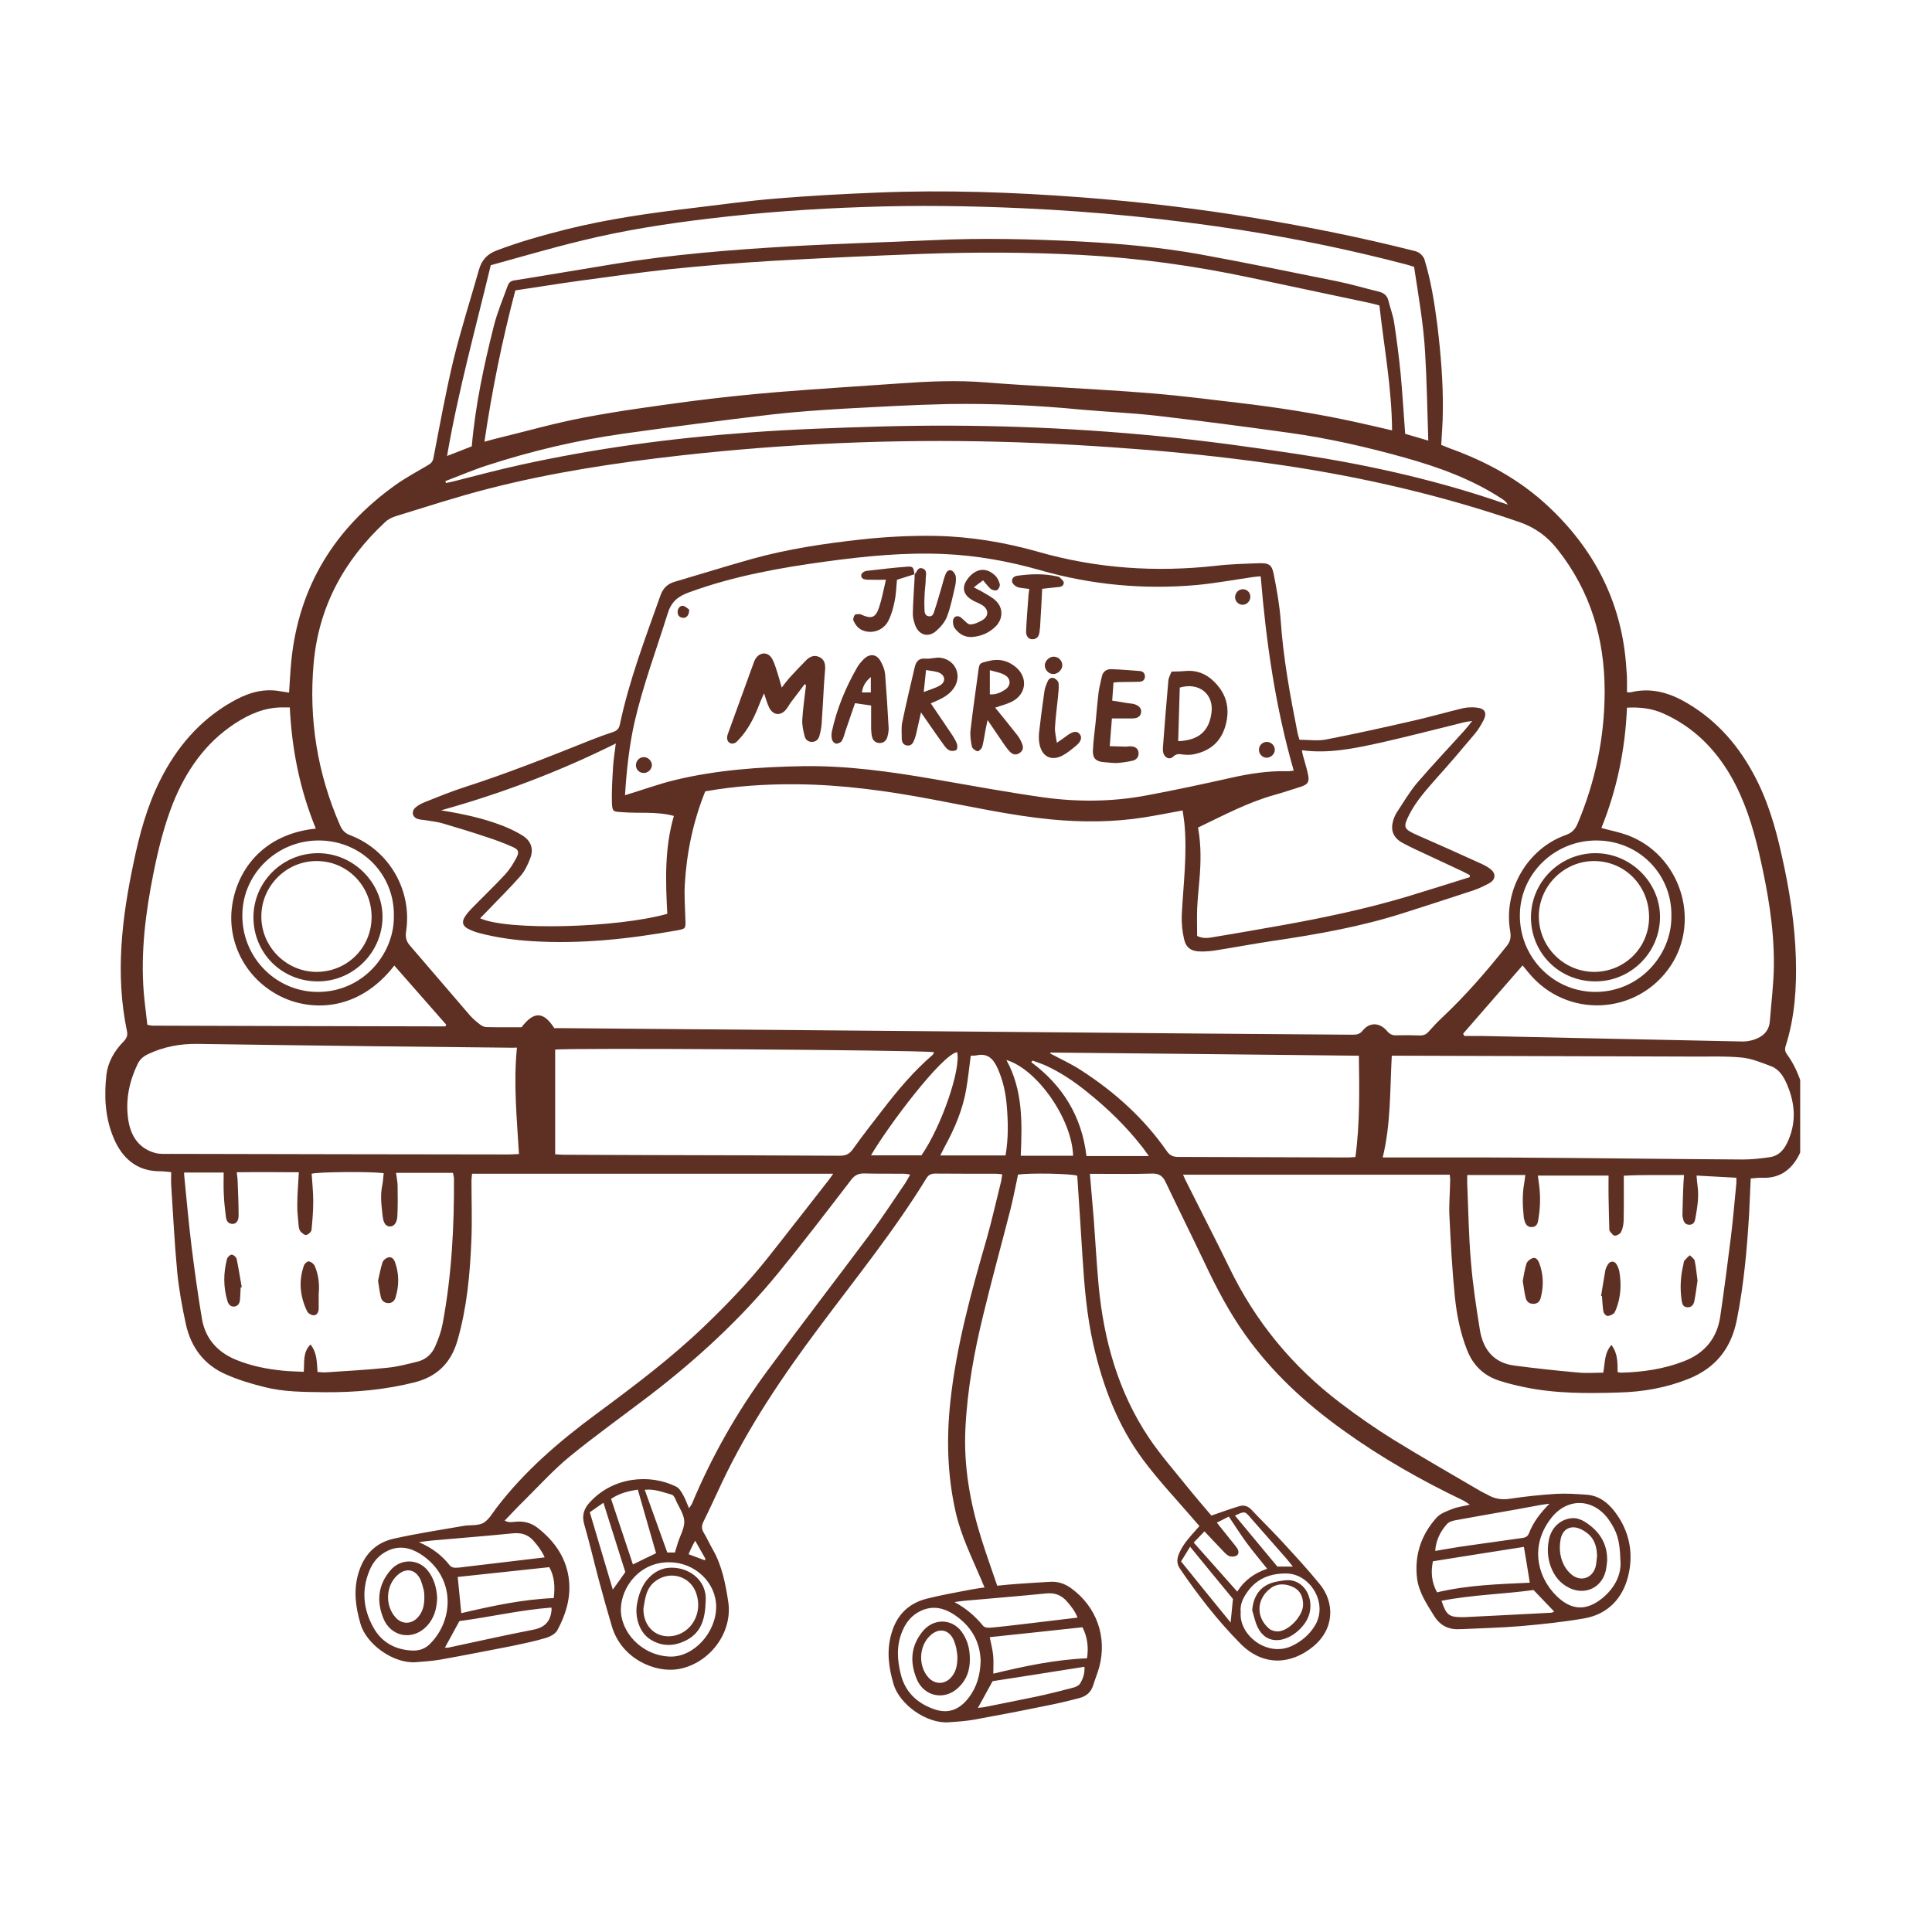 <svg xmlns="http://www.w3.org/2000/svg" xmlns:xlink="http://www.w3.org/1999/xlink" width="70" zoomAndPan="magnify" viewBox="0 0 52.5 52.5" height="70" preserveAspectRatio="xMidYMid meet" version="1.0"><defs><clipPath id="b09e9d7587"><path d="M 2.863 5.199 L 48.918 5.199 L 48.918 46.805 L 2.863 46.805 Z M 2.863 5.199 " clip-rule="nonzero"/></clipPath><clipPath id="91007ff710"><path d="M 24 44 L 27 44 L 27 46.805 L 24 46.805 Z M 24 44 " clip-rule="nonzero"/></clipPath></defs><g clip-path="url(#b09e9d7587)"><path fill="#5e3023" d="M 48.555 31.074 C 48.457 31.273 48.312 31.414 48.094 31.445 C 47.852 31.48 47.605 31.508 47.359 31.508 C 45.348 31.496 43.336 31.469 41.324 31.457 C 40.176 31.449 39.027 31.453 37.883 31.453 C 37.793 31.453 37.703 31.453 37.574 31.453 C 37.797 30.531 37.77 29.613 37.82 28.688 C 37.938 28.688 38.035 28.688 38.133 28.688 C 40.758 28.695 43.379 28.703 46.004 28.711 C 46.449 28.715 46.895 28.695 47.336 28.738 C 47.609 28.766 47.875 28.879 48.137 28.977 C 48.355 29.062 48.477 29.27 48.562 29.473 C 48.789 30.004 48.82 30.539 48.555 31.074 Z M 47.18 32.191 C 47.133 32.664 47.094 33.141 47.035 33.617 C 46.945 34.336 46.852 35.055 46.746 35.773 C 46.66 36.367 46.32 36.777 45.754 36.992 C 45.211 37.203 44.641 37.285 44.059 37.301 C 44.027 37.301 43.996 37.293 43.957 37.285 C 43.953 37.035 43.969 36.789 43.789 36.547 C 43.59 36.77 43.617 37.043 43.566 37.301 C 43.336 37.301 43.105 37.32 42.879 37.297 C 42.305 37.246 41.73 37.184 41.16 37.109 C 40.594 37.039 40.305 36.676 40.215 36.145 C 40.117 35.535 40.023 34.926 39.973 34.309 C 39.91 33.605 39.902 32.895 39.871 32.184 C 39.867 32.105 39.871 32.023 39.871 31.93 C 40.402 31.93 40.91 31.93 41.449 31.93 C 41.434 32.027 41.43 32.094 41.418 32.156 C 41.363 32.461 41.375 32.766 41.406 33.066 C 41.41 33.117 41.426 33.164 41.441 33.211 C 41.473 33.297 41.531 33.348 41.629 33.344 C 41.727 33.34 41.777 33.277 41.793 33.188 C 41.855 32.863 41.867 32.535 41.824 32.203 C 41.812 32.121 41.801 32.043 41.789 31.945 C 42.445 31.945 43.082 31.945 43.711 31.945 C 43.711 32.148 43.707 32.336 43.711 32.523 C 43.715 32.805 43.723 33.082 43.73 33.363 C 43.73 33.395 43.727 33.434 43.746 33.457 C 43.785 33.508 43.836 33.578 43.879 33.578 C 43.938 33.578 44.027 33.531 44.051 33.477 C 44.098 33.383 44.117 33.273 44.121 33.168 C 44.129 32.773 44.125 32.379 44.125 31.949 C 44.637 31.918 45.184 31.938 45.762 31.93 C 45.75 32.078 45.742 32.207 45.738 32.336 C 45.73 32.559 45.723 32.781 45.719 33 C 45.715 33.035 45.727 33.066 45.73 33.098 C 45.75 33.195 45.785 33.277 45.898 33.281 C 46.016 33.285 46.055 33.203 46.07 33.109 C 46.121 32.816 46.172 32.523 46.129 32.223 C 46.117 32.145 46.113 32.062 46.102 31.945 C 46.473 31.965 46.82 31.984 47.184 32.004 C 47.184 32.078 47.188 32.137 47.18 32.191 Z M 37.031 28.004 C 36.949 28.105 36.867 28.117 36.754 28.117 C 35.402 28.105 34.047 28.098 32.695 28.086 C 29.66 28.059 26.621 28.035 23.586 28.008 C 20.781 27.984 17.977 27.961 15.172 27.938 C 15.137 27.938 15.105 27.938 15.062 27.938 C 14.766 27.48 14.508 27.477 14.172 27.914 C 13.855 27.914 13.535 27.918 13.215 27.91 C 13.156 27.91 13.09 27.875 13.039 27.836 C 12.949 27.766 12.859 27.691 12.781 27.605 C 12.23 26.969 11.688 26.328 11.137 25.691 C 11.039 25.578 11.012 25.465 11.035 25.312 C 11.207 24.195 10.574 23.102 9.523 22.699 C 9.375 22.645 9.297 22.559 9.238 22.422 C 8.625 21.016 8.387 19.547 8.523 18.023 C 8.66 16.488 9.348 15.227 10.465 14.188 C 10.547 14.109 10.66 14.055 10.766 14.023 C 11.594 13.77 12.414 13.5 13.254 13.285 C 14.98 12.84 16.742 12.574 18.512 12.375 C 21.379 12.055 24.254 11.93 27.133 12.004 C 28.504 12.039 29.871 12.121 31.234 12.23 C 32.449 12.332 33.664 12.469 34.871 12.645 C 37.051 12.969 39.191 13.465 41.281 14.184 C 41.73 14.34 42.055 14.586 42.336 14.945 C 43.223 16.074 43.605 17.363 43.605 18.793 C 43.602 20.039 43.355 21.23 42.871 22.379 C 42.805 22.535 42.719 22.629 42.555 22.688 C 41.496 23.062 40.844 24.199 41.039 25.312 C 41.062 25.461 41.047 25.578 40.949 25.699 C 40.402 26.387 39.832 27.047 39.195 27.645 C 39.062 27.77 38.938 27.902 38.816 28.039 C 38.75 28.113 38.676 28.141 38.578 28.137 C 38.363 28.129 38.148 28.129 37.934 28.133 C 37.828 28.137 37.758 28.098 37.688 28.012 C 37.488 27.781 37.215 27.773 37.031 28.004 Z M 36.832 31.441 C 36.762 31.445 36.688 31.453 36.617 31.453 C 35.082 31.449 33.547 31.441 32.016 31.438 C 31.875 31.438 31.789 31.398 31.707 31.281 C 31.082 30.383 30.281 29.664 29.363 29.074 C 29.105 28.906 28.816 28.777 28.543 28.629 C 28.543 28.621 28.543 28.609 28.543 28.602 C 31.328 28.629 34.113 28.656 36.926 28.688 C 36.938 29.605 36.957 30.516 36.832 31.441 Z M 29.523 31.414 C 29.398 30.34 28.879 29.5 28.023 28.863 C 28.035 28.848 28.047 28.832 28.059 28.82 C 28.168 28.863 28.285 28.898 28.395 28.945 C 28.801 29.129 29.172 29.375 29.52 29.656 C 30.09 30.109 30.609 30.613 31.055 31.188 C 31.105 31.254 31.148 31.32 31.219 31.414 C 30.629 31.414 30.086 31.414 29.523 31.414 Z M 27.738 31.406 C 27.777 30.508 27.797 29.621 27.348 28.805 C 28.184 29.051 29.133 30.414 29.16 31.406 C 28.68 31.406 28.223 31.406 27.738 31.406 Z M 27.324 31.398 C 26.742 31.398 26.168 31.398 25.551 31.398 C 25.598 31.305 25.637 31.227 25.676 31.152 C 25.949 30.652 26.172 30.129 26.262 29.562 C 26.309 29.277 26.34 28.992 26.379 28.688 C 26.422 28.684 26.484 28.691 26.547 28.676 C 26.852 28.613 27 28.789 27.109 29.031 C 27.25 29.344 27.324 29.672 27.355 30.012 C 27.395 30.469 27.406 30.93 27.324 31.398 Z M 25.039 31.395 C 24.578 31.395 24.125 31.395 23.668 31.395 C 24.133 30.598 25.582 28.672 26.008 28.59 C 26.121 29.047 25.578 30.621 25.039 31.395 Z M 23.172 31.234 C 23.078 31.363 22.98 31.406 22.82 31.406 C 20.984 31.395 19.145 31.391 17.305 31.387 C 16.645 31.383 15.984 31.383 15.324 31.379 C 15.242 31.379 15.164 31.371 15.086 31.367 C 15.086 30.395 15.086 29.453 15.086 28.523 C 15.312 28.469 24.781 28.531 25.383 28.59 C 25.367 28.621 25.359 28.652 25.34 28.668 C 24.824 29.113 24.391 29.629 23.977 30.168 C 23.703 30.52 23.43 30.871 23.172 31.234 Z M 13.832 31.371 C 10.77 31.367 7.707 31.363 4.648 31.355 C 4.5 31.355 4.344 31.367 4.207 31.328 C 3.734 31.191 3.531 30.82 3.477 30.367 C 3.414 29.863 3.516 29.383 3.734 28.926 C 3.793 28.797 3.883 28.715 4.008 28.652 C 4.438 28.445 4.895 28.359 5.375 28.367 C 6.949 28.391 8.523 28.41 10.102 28.43 C 11.32 28.445 12.543 28.457 13.766 28.469 C 13.852 28.473 13.941 28.469 14.047 28.469 C 13.949 29.461 14.047 30.395 14.102 31.359 C 14.008 31.363 13.918 31.371 13.832 31.371 Z M 12.027 35.977 C 11.988 36.184 11.914 36.387 11.828 36.582 C 11.742 36.789 11.578 36.938 11.363 36.996 C 11.082 37.066 10.801 37.141 10.516 37.168 C 9.961 37.227 9.398 37.254 8.84 37.293 C 8.777 37.297 8.711 37.285 8.629 37.281 C 8.609 37.012 8.617 36.762 8.438 36.535 C 8.223 36.746 8.277 37.008 8.254 37.277 C 8.055 37.266 7.867 37.266 7.684 37.246 C 7.246 37.203 6.82 37.117 6.41 36.949 C 5.91 36.742 5.582 36.379 5.488 35.84 C 5.379 35.191 5.289 34.539 5.207 33.887 C 5.129 33.246 5.07 32.605 5.008 31.969 C 5.004 31.938 5.004 31.906 5.004 31.863 C 5.375 31.863 5.734 31.863 6.078 31.863 C 6.078 32.074 6.07 32.27 6.082 32.465 C 6.09 32.664 6.113 32.859 6.137 33.055 C 6.148 33.16 6.188 33.254 6.312 33.258 C 6.414 33.262 6.484 33.184 6.484 33.027 C 6.484 32.715 6.469 32.402 6.457 32.09 C 6.457 32.023 6.445 31.961 6.434 31.855 C 7.004 31.848 7.555 31.852 8.121 31.855 C 8.105 32.168 8.078 32.453 8.078 32.738 C 8.074 32.938 8.102 33.133 8.117 33.328 C 8.125 33.375 8.137 33.434 8.168 33.465 C 8.211 33.512 8.281 33.57 8.324 33.559 C 8.379 33.547 8.457 33.477 8.465 33.422 C 8.492 33.16 8.512 32.898 8.512 32.633 C 8.512 32.387 8.484 32.141 8.469 31.895 C 8.637 31.844 10.047 31.832 10.426 31.879 C 10.414 31.988 10.41 32.102 10.387 32.211 C 10.328 32.492 10.367 32.77 10.398 33.047 C 10.418 33.234 10.484 33.324 10.59 33.328 C 10.695 33.332 10.785 33.242 10.797 33.062 C 10.812 32.785 10.809 32.508 10.805 32.23 C 10.805 32.113 10.777 32 10.762 31.871 C 11.277 31.871 11.785 31.871 12.309 31.871 C 12.316 31.922 12.332 31.965 12.336 32.012 C 12.344 33.344 12.273 34.668 12.027 35.977 Z M 8.715 22.84 C 9.848 22.867 10.727 23.777 10.703 24.902 C 10.711 25.957 9.816 27 8.559 26.953 C 7.445 26.91 6.559 25.973 6.586 24.832 C 6.609 23.707 7.57 22.809 8.715 22.84 Z M 4.172 23.719 C 4.301 23.078 4.457 22.449 4.695 21.84 C 5.051 20.953 5.57 20.195 6.379 19.664 C 6.773 19.406 7.191 19.223 7.672 19.223 C 7.73 19.223 7.785 19.223 7.875 19.223 C 7.93 20.359 8.145 21.449 8.582 22.516 C 7.109 22.668 6.418 23.691 6.301 24.664 C 6.184 25.613 6.668 26.605 7.637 27.082 C 8.441 27.477 9.734 27.504 10.715 26.238 C 11.188 26.777 11.656 27.312 12.125 27.844 C 12.117 27.863 12.113 27.871 12.109 27.879 C 12.105 27.887 12.098 27.891 12.094 27.891 C 9.445 27.887 6.797 27.879 4.148 27.871 C 4.105 27.871 4.066 27.859 4.004 27.848 C 3.973 27.551 3.93 27.258 3.906 26.965 C 3.82 25.867 3.957 24.789 4.172 23.719 Z M 13.254 12.641 C 14.449 12.254 15.668 11.965 16.91 11.789 C 18.266 11.598 19.625 11.422 20.984 11.262 C 21.629 11.188 22.281 11.145 22.934 11.105 C 23.871 11.055 24.809 11 25.75 10.98 C 26.957 10.961 28.16 11.012 29.359 11.129 C 30.051 11.191 30.742 11.219 31.43 11.297 C 32.637 11.438 33.836 11.594 35.039 11.762 C 36.102 11.91 37.145 12.148 38.18 12.438 C 39.094 12.695 39.984 13.016 40.789 13.539 C 40.859 13.582 40.926 13.629 40.973 13.711 C 40.828 13.664 40.684 13.617 40.539 13.566 C 38.828 13 37.07 12.613 35.293 12.344 C 34.027 12.152 32.762 11.977 31.488 11.852 C 28.973 11.605 26.449 11.52 23.922 11.59 C 22.727 11.625 21.531 11.664 20.34 11.754 C 18.246 11.906 16.172 12.184 14.121 12.637 C 13.504 12.773 12.891 12.938 12.273 13.094 C 12.223 13.105 12.172 13.113 12.117 13.125 C 12.113 13.105 12.109 13.09 12.102 13.074 C 12.484 12.93 12.863 12.766 13.254 12.641 Z M 37.828 11.695 C 37.512 11.621 37.211 11.551 36.906 11.484 C 35.82 11.242 34.719 11.07 33.613 10.941 C 32.867 10.855 32.125 10.758 31.379 10.695 C 30.414 10.613 29.453 10.566 28.488 10.504 C 27.922 10.469 27.352 10.438 26.785 10.391 C 26.008 10.328 25.234 10.363 24.461 10.418 C 23.344 10.496 22.223 10.566 21.105 10.656 C 20.309 10.723 19.512 10.805 18.719 10.91 C 17.762 11.039 16.805 11.168 15.859 11.348 C 15.059 11.5 14.273 11.727 13.48 11.918 C 13.387 11.941 13.293 11.969 13.164 12.004 C 13.371 10.598 13.648 9.238 14.004 7.891 C 14.59 7.805 15.156 7.711 15.727 7.633 C 16.562 7.52 17.395 7.402 18.23 7.312 C 19.141 7.219 20.055 7.145 20.965 7.09 C 22.34 7.012 23.719 6.949 25.094 6.898 C 26.512 6.848 27.93 6.852 29.352 6.926 C 30.918 7.008 32.469 7.223 34.004 7.551 C 35.082 7.781 36.164 8.008 37.242 8.238 C 37.316 8.254 37.387 8.273 37.484 8.301 C 37.609 9.43 37.82 10.539 37.828 11.695 Z M 13.336 7.207 C 14.137 6.988 14.941 6.75 15.758 6.551 C 16.922 6.262 18.102 6.078 19.289 5.938 C 20.684 5.77 22.082 5.672 23.484 5.625 C 24.926 5.574 26.371 5.594 27.812 5.66 C 29.785 5.75 31.746 5.945 33.695 6.246 C 35.219 6.484 36.727 6.797 38.219 7.188 C 38.281 7.207 38.344 7.227 38.426 7.25 C 38.543 8.031 38.684 8.809 38.727 9.598 C 38.773 10.379 38.785 11.156 38.812 11.973 C 38.566 11.902 38.355 11.84 38.184 11.789 C 38.141 11.215 38.109 10.672 38.059 10.133 C 38.012 9.672 37.953 9.215 37.883 8.758 C 37.852 8.555 37.773 8.363 37.727 8.164 C 37.691 8.027 37.602 7.957 37.469 7.926 C 37.086 7.832 36.707 7.719 36.32 7.641 C 35.082 7.391 33.848 7.137 32.605 6.91 C 31.559 6.723 30.5 6.625 29.434 6.566 C 28.066 6.496 26.699 6.461 25.328 6.527 C 24.035 6.586 22.738 6.621 21.445 6.695 C 19.855 6.789 18.27 6.914 16.695 7.172 C 15.785 7.32 14.875 7.477 13.965 7.621 C 13.863 7.637 13.82 7.699 13.793 7.773 C 13.664 8.133 13.516 8.48 13.422 8.848 C 13.152 9.918 12.918 11 12.82 12.129 C 12.598 12.215 12.383 12.301 12.148 12.391 C 12.449 10.637 12.918 8.945 13.336 7.207 Z M 41.301 24.836 C 41.324 23.711 42.281 22.812 43.426 22.84 C 44.562 22.863 45.441 23.777 45.418 24.898 C 45.43 25.957 44.531 26.996 43.277 26.953 C 42.164 26.91 41.277 25.977 41.301 24.836 Z M 44.211 19.23 C 44.566 19.211 44.895 19.25 45.207 19.391 C 46.004 19.75 46.594 20.332 47.027 21.078 C 47.406 21.734 47.629 22.449 47.801 23.184 C 48.031 24.184 48.211 25.191 48.203 26.219 C 48.199 26.73 48.133 27.238 48.094 27.746 C 48.074 28.023 47.898 28.176 47.656 28.254 C 47.555 28.285 47.445 28.305 47.34 28.301 C 44.996 28.254 42.656 28.203 40.312 28.152 C 40.141 28.148 39.969 28.152 39.793 28.152 C 39.781 28.129 39.77 28.109 39.758 28.09 C 40.289 27.477 40.824 26.867 41.375 26.234 C 41.434 26.305 41.488 26.371 41.543 26.438 C 42.57 27.688 44.492 27.594 45.395 26.25 C 46.234 24.992 45.648 23.215 44.215 22.691 C 44 22.613 43.773 22.57 43.516 22.5 C 43.934 21.465 44.164 20.375 44.211 19.23 Z M 41.211 41.016 C 41.438 40.977 41.664 40.93 41.891 40.891 C 41.961 40.879 42.035 40.871 42.105 40.863 C 41.859 41.109 41.664 41.363 41.547 41.668 C 41.5 41.785 41.402 41.789 41.309 41.801 C 40.828 41.871 40.348 41.934 39.867 42.004 C 39.582 42.043 39.301 42.094 39 42.145 C 39.02 41.852 39.141 41.617 39.32 41.414 C 39.375 41.352 39.477 41.324 39.562 41.309 C 40.113 41.207 40.664 41.113 41.211 41.016 Z M 43.723 41.305 C 43.941 41.625 44.016 41.855 44.031 42.371 C 44.074 42.773 43.887 43.148 43.535 43.434 C 43.156 43.738 42.781 43.777 42.395 43.457 C 41.844 43 41.508 42.094 42.141 41.266 C 42.586 40.684 43.301 40.707 43.723 41.305 Z M 42.148 43.824 C 41.359 43.867 40.566 43.906 39.777 43.945 C 39.77 43.945 39.762 43.945 39.754 43.945 C 39.371 43.945 39.305 43.895 39.172 43.5 C 40.004 43.336 40.855 43.32 41.672 43.207 C 41.863 43.406 42.043 43.594 42.234 43.793 C 42.203 43.805 42.176 43.824 42.148 43.824 Z M 39.051 43.27 C 38.898 42.996 38.879 42.711 38.938 42.426 C 39.777 42.293 40.602 42.16 41.41 42.035 C 41.465 42.348 41.516 42.668 41.57 43.008 C 40.738 43.047 39.891 43.07 39.051 43.27 Z M 33.215 42.125 C 33.273 42.188 33.332 42.254 33.402 42.285 C 33.461 42.309 33.555 42.301 33.605 42.27 C 33.672 42.227 33.664 42.137 33.617 42.07 C 33.555 41.98 33.484 41.898 33.418 41.816 C 33.305 41.676 33.191 41.535 33.066 41.375 C 33.188 41.316 33.285 41.266 33.391 41.211 C 33.562 41.465 33.719 41.711 33.887 41.941 C 34.059 42.172 34.246 42.391 34.434 42.629 C 34.082 42.75 33.812 42.945 33.621 43.25 C 33.219 42.797 32.836 42.367 32.438 41.918 C 32.531 41.824 32.621 41.723 32.73 41.613 C 32.902 41.793 33.055 41.961 33.215 42.125 Z M 33.988 41.25 C 34.309 41.617 34.629 41.98 34.949 42.344 C 35.004 42.406 35.051 42.469 35.133 42.57 C 34.961 42.57 34.848 42.57 34.711 42.57 C 34.336 42.121 33.949 41.652 33.559 41.184 C 33.828 41.059 33.828 41.062 33.988 41.25 Z M 35.719 44.195 C 35.566 44.434 35.363 44.602 35.113 44.723 C 34.438 45.047 33.66 44.43 33.715 43.809 C 33.691 43.609 33.773 43.43 33.891 43.266 C 34.148 42.891 34.535 42.75 34.961 42.758 C 35.605 42.766 36.113 43.582 35.719 44.195 Z M 33.441 44.09 C 32.969 43.512 32.535 42.977 32.094 42.43 C 32.176 42.301 32.25 42.176 32.34 42.031 C 32.738 42.52 33.121 42.984 33.504 43.449 C 33.484 43.641 33.465 43.836 33.441 44.09 Z M 28.414 43.301 C 28.648 43.277 28.828 43.332 28.988 43.512 C 29.105 43.645 29.215 43.785 29.281 43.957 C 28.766 44.02 28.27 44.078 27.773 44.137 C 27.488 44.168 27.203 44.207 26.914 44.23 C 26.848 44.238 26.754 44.227 26.719 44.184 C 26.5 43.918 26.25 43.703 25.938 43.535 C 26.023 43.523 26.113 43.508 26.199 43.5 C 26.938 43.434 27.68 43.375 28.414 43.301 Z M 29.414 44.219 C 29.543 44.469 29.586 44.746 29.539 45.062 C 28.68 45.098 27.848 45.273 26.992 45.48 C 26.992 45.305 27.004 45.145 26.988 44.984 C 26.973 44.824 26.93 44.664 26.895 44.488 C 27.723 44.402 28.551 44.312 29.414 44.219 Z M 29.355 45.742 C 29.32 45.805 29.227 45.844 29.152 45.863 C 28.824 45.949 28.496 46.031 28.168 46.102 C 27.691 46.203 27.215 46.293 26.738 46.391 C 26.688 46.398 26.633 46.402 26.574 46.41 C 26.707 46.168 26.832 45.941 26.973 45.684 C 27.777 45.559 28.609 45.43 29.469 45.293 C 29.48 45.48 29.426 45.621 29.355 45.742 Z M 26.32 46.137 C 26.059 46.477 25.742 46.586 25.34 46.43 C 24.918 46.27 24.613 45.988 24.488 45.535 C 24.379 45.125 24.352 44.723 24.52 44.324 C 24.625 44.07 24.789 43.875 25.047 43.762 C 25.352 43.629 25.641 43.695 25.895 43.855 C 26.363 44.152 26.633 44.578 26.648 45.133 C 26.637 45.508 26.547 45.844 26.32 46.137 Z M 19.172 42.363 C 19.164 42.375 19.156 42.387 19.148 42.398 C 19.004 42.344 18.863 42.293 18.711 42.234 C 18.742 42.16 18.773 42.094 18.805 42.027 C 18.824 41.984 18.852 41.941 18.891 41.867 C 18.992 42.047 19.082 42.203 19.172 42.363 Z M 19.461 43.664 C 19.461 44.363 18.848 45.035 18.207 45.016 C 17.418 44.988 16.859 44.332 16.871 43.723 C 16.883 43.129 17.375 42.449 18.184 42.453 C 18.883 42.453 19.461 43.004 19.461 43.664 Z M 16.027 41.094 C 16.141 41.016 16.266 40.926 16.398 40.836 C 16.598 41.469 16.789 42.074 16.992 42.719 C 16.895 42.859 16.781 43.02 16.652 43.195 C 16.441 42.488 16.238 41.805 16.027 41.094 Z M 17.332 40.48 C 17.496 41.051 17.66 41.621 17.828 42.207 C 17.621 42.305 17.414 42.406 17.199 42.512 C 17 41.918 16.805 41.328 16.605 40.73 C 16.82 40.586 17.051 40.52 17.332 40.48 Z M 18.258 40.617 C 18.285 40.625 18.309 40.656 18.324 40.68 C 18.344 40.707 18.352 40.738 18.367 40.77 C 18.449 40.957 18.586 41.145 18.594 41.336 C 18.602 41.527 18.484 41.723 18.422 41.918 C 18.398 42.004 18.371 42.09 18.34 42.188 C 18.266 42.188 18.188 42.188 18.133 42.188 C 17.926 41.617 17.727 41.055 17.52 40.484 C 17.793 40.453 18.023 40.555 18.258 40.617 Z M 13.922 41.668 C 14.152 41.645 14.336 41.688 14.496 41.867 C 14.617 42.004 14.723 42.145 14.801 42.32 C 14.066 42.406 13.367 42.492 12.664 42.574 C 12.566 42.586 12.465 42.602 12.367 42.602 C 12.316 42.602 12.25 42.578 12.223 42.539 C 12.012 42.27 11.75 42.066 11.383 41.906 C 11.539 41.887 11.637 41.871 11.73 41.863 C 12.461 41.797 13.191 41.742 13.922 41.668 Z M 14.926 42.586 C 15.066 42.832 15.086 43.113 15.047 43.426 C 14.188 43.461 13.352 43.645 12.535 43.836 C 12.5 43.5 12.469 43.184 12.438 42.852 C 13.242 42.766 14.078 42.676 14.926 42.586 Z M 14.988 43.742 C 14.965 44.062 14.801 44.23 14.473 44.289 C 13.707 44.438 12.945 44.609 12.18 44.773 C 12.156 44.777 12.129 44.773 12.09 44.773 C 12.223 44.531 12.348 44.301 12.484 44.051 C 13.301 43.945 14.125 43.75 14.984 43.684 C 14.988 43.723 14.992 43.734 14.988 43.742 Z M 11.695 44.66 C 11.562 44.801 11.398 44.859 11.203 44.852 C 10.738 44.832 10.367 44.625 10.148 44.227 C 9.875 43.742 9.816 43.215 10.039 42.68 C 10.137 42.441 10.293 42.258 10.527 42.145 C 10.844 41.988 11.148 42.055 11.422 42.227 C 12.379 42.84 12.344 44 11.695 44.66 Z M 49.098 30.031 C 49.004 29.547 48.863 29.07 48.566 28.66 C 48.516 28.594 48.492 28.531 48.52 28.434 C 48.77 27.656 48.824 26.852 48.801 26.039 C 48.773 25.094 48.625 24.168 48.418 23.25 C 48.246 22.465 48.02 21.699 47.629 20.992 C 47.18 20.172 46.57 19.504 45.742 19.047 C 45.293 18.801 44.824 18.688 44.312 18.812 C 44.293 18.82 44.266 18.812 44.211 18.809 C 44.211 18.676 44.215 18.543 44.211 18.414 C 44.207 18.281 44.191 18.152 44.184 18.02 C 44.043 16.32 43.305 14.91 42.066 13.754 C 41.297 13.035 40.387 12.539 39.398 12.184 C 39.316 12.152 39.234 12.117 39.164 12.09 C 39.18 11.773 39.207 11.477 39.207 11.18 C 39.219 10.398 39.152 9.617 39.059 8.84 C 38.98 8.234 38.887 7.633 38.707 7.047 C 38.684 6.977 38.621 6.91 38.559 6.867 C 38.5 6.828 38.418 6.816 38.348 6.797 C 36.965 6.449 35.566 6.168 34.16 5.934 C 32.582 5.672 30.992 5.484 29.395 5.363 C 27.543 5.223 25.688 5.156 23.828 5.234 C 22.914 5.27 22 5.32 21.09 5.395 C 20.332 5.457 19.578 5.562 18.828 5.652 C 17.664 5.789 16.504 5.953 15.367 6.238 C 14.734 6.398 14.109 6.574 13.5 6.805 C 13.23 6.906 13.086 7.074 13.012 7.34 C 12.781 8.156 12.52 8.965 12.32 9.789 C 12.109 10.672 11.949 11.562 11.777 12.453 C 11.754 12.562 11.695 12.602 11.617 12.648 C 11.324 12.82 11.027 12.98 10.75 13.176 C 9.098 14.355 8.113 15.938 7.914 17.98 C 7.887 18.258 7.875 18.535 7.855 18.82 C 7.742 18.805 7.648 18.789 7.551 18.773 C 7.082 18.707 6.668 18.859 6.277 19.086 C 5.414 19.586 4.797 20.312 4.355 21.195 C 3.996 21.91 3.789 22.672 3.629 23.449 C 3.309 24.961 3.129 26.48 3.449 28.016 C 3.477 28.133 3.441 28.215 3.359 28.301 C 3.109 28.555 2.934 28.852 2.891 29.211 C 2.824 29.801 2.859 30.391 3.094 30.938 C 3.32 31.469 3.715 31.828 4.344 31.828 C 4.441 31.828 4.539 31.84 4.652 31.852 C 4.652 31.977 4.645 32.09 4.652 32.203 C 4.703 32.992 4.742 33.781 4.816 34.57 C 4.863 35.043 4.949 35.516 5.051 35.984 C 5.191 36.617 5.551 37.098 6.156 37.355 C 6.484 37.5 6.836 37.605 7.184 37.691 C 7.715 37.828 8.266 37.824 8.809 37.832 C 9.645 37.84 10.473 37.766 11.285 37.559 C 11.895 37.398 12.262 37.02 12.434 36.418 C 12.688 35.531 12.773 34.621 12.809 33.703 C 12.832 33.168 12.812 32.633 12.812 32.098 C 12.812 32.023 12.824 31.953 12.828 31.895 C 16.098 31.895 19.352 31.895 22.641 31.895 C 22.582 31.98 22.551 32.027 22.516 32.07 C 21.949 32.793 21.391 33.516 20.82 34.234 C 20.309 34.871 19.742 35.461 19.152 36.027 C 18.238 36.906 17.23 37.664 16.215 38.414 C 15.199 39.164 14.25 39.977 13.484 40.984 C 13.375 41.129 13.277 41.305 13.129 41.387 C 12.98 41.465 12.773 41.434 12.594 41.465 C 11.961 41.574 11.324 41.672 10.699 41.812 C 10.207 41.922 9.891 42.246 9.742 42.742 C 9.598 43.219 9.664 43.668 9.797 44.129 C 9.953 44.676 10.688 45.215 11.305 45.168 C 11.527 45.148 11.75 45.137 11.969 45.098 C 12.625 44.98 13.281 44.852 13.938 44.723 C 14.234 44.66 14.535 44.598 14.824 44.512 C 14.945 44.477 15.09 44.402 15.145 44.301 C 15.367 43.891 15.508 43.445 15.465 42.973 C 15.41 42.363 15.086 41.891 14.613 41.52 C 14.438 41.383 14.234 41.328 14.008 41.352 C 13.918 41.359 13.82 41.383 13.715 41.32 C 13.898 41.129 14.066 40.949 14.242 40.777 C 14.652 40.371 15.043 39.938 15.488 39.574 C 16.191 39 16.93 38.473 17.652 37.922 C 18.941 36.934 20.129 35.84 21.156 34.582 C 21.828 33.758 22.477 32.91 23.125 32.066 C 23.227 31.93 23.332 31.883 23.496 31.887 C 23.852 31.898 24.207 31.891 24.559 31.895 C 24.613 31.895 24.664 31.906 24.734 31.918 C 24.68 32.012 24.641 32.086 24.598 32.152 C 24.285 32.609 23.984 33.074 23.656 33.516 C 22.719 34.773 21.758 36.016 20.832 37.277 C 20.012 38.391 19.336 39.59 18.801 40.867 C 18.789 40.898 18.762 40.926 18.723 40.984 C 18.66 40.84 18.621 40.723 18.559 40.617 C 18.512 40.535 18.457 40.438 18.375 40.398 C 17.656 40.039 16.648 40.133 16.02 40.832 C 15.863 41.004 15.809 41.188 15.875 41.418 C 16.02 41.918 16.137 42.426 16.27 42.926 C 16.383 43.348 16.5 43.77 16.625 44.188 C 16.883 45.074 17.801 45.469 18.441 45.355 C 19.281 45.203 19.918 44.367 19.789 43.523 C 19.715 43.039 19.621 42.547 19.371 42.109 C 19.285 41.961 19.215 41.801 19.125 41.652 C 19.062 41.551 19.062 41.461 19.113 41.355 C 19.289 41 19.453 40.637 19.621 40.281 C 20.336 38.773 21.262 37.402 22.258 36.07 C 23.254 34.734 24.305 33.438 25.176 32.016 C 25.238 31.914 25.316 31.891 25.422 31.891 C 25.965 31.895 26.512 31.895 27.055 31.895 C 27.113 31.895 27.168 31.906 27.234 31.91 C 27.223 31.98 27.219 32.035 27.207 32.09 C 27.074 32.621 26.957 33.152 26.809 33.672 C 26.391 35.117 25.992 36.559 25.828 38.059 C 25.715 39.086 25.742 40.098 25.973 41.105 C 26.117 41.738 26.406 42.316 26.656 42.906 C 26.688 42.98 26.715 43.051 26.754 43.137 C 26.609 43.16 26.496 43.172 26.383 43.195 C 25.977 43.273 25.57 43.344 25.172 43.445 C 24.68 43.574 24.363 43.895 24.223 44.391 C 24.086 44.863 24.148 45.316 24.285 45.777 C 24.445 46.305 25.164 46.844 25.781 46.801 C 26.012 46.785 26.242 46.77 26.469 46.73 C 27.117 46.613 27.766 46.488 28.41 46.355 C 28.719 46.297 29.023 46.223 29.324 46.145 C 29.512 46.098 29.648 45.988 29.707 45.793 C 29.758 45.629 29.824 45.469 29.871 45.301 C 30.09 44.477 29.797 43.66 29.109 43.16 C 28.938 43.035 28.746 42.969 28.531 42.984 C 28.242 43.004 27.953 43.016 27.668 43.039 C 27.48 43.051 27.293 43.07 27.098 43.09 C 26.953 42.66 26.801 42.242 26.668 41.816 C 26.363 40.844 26.184 39.852 26.234 38.82 C 26.285 37.762 26.473 36.727 26.727 35.699 C 26.957 34.746 27.219 33.801 27.461 32.852 C 27.539 32.543 27.598 32.227 27.664 31.918 C 27.984 31.871 29.078 31.887 29.273 31.949 C 29.32 32.672 29.371 33.402 29.414 34.133 C 29.465 34.941 29.531 35.746 29.711 36.539 C 29.969 37.668 30.371 38.738 31.066 39.672 C 31.484 40.234 31.969 40.746 32.426 41.277 C 32.48 41.344 32.539 41.406 32.594 41.469 C 32.371 41.727 32.145 41.941 32.027 42.246 C 31.977 42.387 31.977 42.504 32.07 42.637 C 32.559 43.355 33.09 44.039 33.699 44.656 C 34.34 45.309 35.102 45.219 35.68 44.746 C 36.285 44.25 36.258 43.527 35.863 43.047 C 35.52 42.625 35.148 42.227 34.781 41.828 C 34.527 41.555 34.262 41.297 34.008 41.027 C 33.91 40.922 33.797 40.891 33.672 40.93 C 33.426 41.004 33.18 41.094 32.918 41.184 C 32.703 40.93 32.473 40.664 32.25 40.387 C 31.898 39.949 31.527 39.527 31.215 39.062 C 30.387 37.82 29.996 36.422 29.855 34.945 C 29.801 34.348 29.766 33.746 29.723 33.145 C 29.691 32.742 29.652 32.34 29.617 31.898 C 29.715 31.898 29.797 31.898 29.879 31.898 C 30.348 31.898 30.82 31.906 31.289 31.891 C 31.484 31.883 31.59 31.945 31.672 32.117 C 32.023 32.855 32.387 33.586 32.738 34.324 C 33.055 34.996 33.398 35.652 33.832 36.262 C 34.566 37.297 35.484 38.141 36.512 38.875 C 37.531 39.609 38.621 40.227 39.754 40.77 C 39.809 40.797 39.855 40.832 39.941 40.887 C 39.754 40.934 39.602 40.949 39.469 41.004 C 39.32 41.062 39.148 41.121 39.043 41.234 C 38.617 41.703 38.43 42.266 38.508 42.898 C 38.559 43.277 38.77 43.586 38.965 43.902 C 39.137 44.184 39.379 44.293 39.691 44.27 C 39.734 44.27 39.773 44.27 39.816 44.266 C 40.316 44.242 40.82 44.23 41.324 44.188 C 41.898 44.137 42.473 44.078 43.039 43.98 C 43.684 43.871 44.09 43.441 44.242 42.836 C 44.398 42.215 44.281 41.602 43.879 41.078 C 43.688 40.828 43.445 40.641 43.117 40.617 C 42.84 40.598 42.559 40.578 42.281 40.594 C 41.863 40.621 41.445 40.664 41.027 40.727 C 40.801 40.762 40.605 40.727 40.414 40.613 C 40.355 40.582 40.293 40.555 40.238 40.523 C 39.441 40.055 38.637 39.598 37.852 39.113 C 37.363 38.809 36.887 38.477 36.43 38.129 C 35.125 37.141 34.109 35.91 33.398 34.43 C 33.012 33.637 32.605 32.852 32.211 32.062 C 32.188 32.016 32.172 31.965 32.148 31.922 C 34.574 31.922 36.98 31.922 39.395 31.922 C 39.402 31.992 39.41 32.039 39.406 32.086 C 39.402 32.406 39.371 32.73 39.387 33.051 C 39.422 33.785 39.461 34.516 39.535 35.246 C 39.586 35.738 39.684 36.227 39.867 36.688 C 40.027 37.098 40.316 37.379 40.734 37.516 C 40.957 37.59 41.191 37.645 41.426 37.695 C 42.273 37.871 43.133 37.867 43.988 37.84 C 44.645 37.824 45.285 37.711 45.895 37.465 C 46.625 37.168 47.043 36.637 47.195 35.871 C 47.387 34.914 47.473 33.949 47.531 32.977 C 47.547 32.664 47.559 32.355 47.574 32.023 C 47.688 32.016 47.785 32 47.883 32.004 C 48.34 32.027 48.66 31.805 48.867 31.422 C 49.094 30.992 49.191 30.52 49.098 30.031 " fill-opacity="1" fill-rule="nonzero"/></g><path fill="#5e3023" d="M 33.043 25.453 C 32.887 25.477 32.723 25.527 32.531 25.434 C 32.531 25.199 32.523 24.953 32.531 24.711 C 32.543 24.453 32.566 24.199 32.59 23.945 C 32.633 23.461 32.645 22.977 32.555 22.488 C 33.242 22.16 33.902 21.805 34.629 21.602 C 34.867 21.535 35.102 21.457 35.336 21.383 C 35.539 21.32 35.59 21.246 35.543 21.039 C 35.504 20.859 35.449 20.688 35.402 20.512 C 35.391 20.477 35.387 20.438 35.379 20.387 C 36.102 20.484 36.789 20.34 37.473 20.191 C 38.172 20.035 38.863 19.855 39.562 19.684 C 39.703 19.648 39.84 19.605 40.004 19.594 C 39.934 19.684 39.863 19.77 39.789 19.855 C 39.363 20.328 38.926 20.789 38.512 21.27 C 38.301 21.52 38.133 21.809 37.953 22.082 C 37.91 22.148 37.879 22.23 37.855 22.309 C 37.785 22.555 37.859 22.75 38.074 22.883 C 38.195 22.953 38.324 23.012 38.449 23.074 C 38.883 23.277 39.316 23.477 39.746 23.68 C 39.812 23.711 39.875 23.75 39.941 23.781 C 39.938 23.801 39.938 23.82 39.938 23.836 C 39.363 24.016 38.793 24.195 38.215 24.371 C 37.109 24.699 35.98 24.938 34.848 25.141 C 34.246 25.246 33.645 25.355 33.043 25.453 Z M 31.164 21.613 C 30.234 21.789 29.293 21.797 28.355 21.668 C 27.359 21.527 26.371 21.344 25.379 21.172 C 24.199 20.969 23.016 20.801 21.816 20.82 C 20.645 20.84 19.473 20.922 18.332 21.199 C 17.883 21.309 17.449 21.469 16.984 21.609 C 17.027 20.926 17.098 20.262 17.246 19.609 C 17.477 18.613 17.836 17.656 18.141 16.68 C 18.238 16.359 18.41 16.211 18.719 16.098 C 19.926 15.656 21.18 15.43 22.449 15.258 C 23.512 15.113 24.578 15.008 25.652 15.055 C 26.539 15.094 27.406 15.25 28.258 15.492 C 29.66 15.895 31.09 16.027 32.543 15.895 C 33.059 15.844 33.57 15.75 34.082 15.676 C 34.137 15.668 34.191 15.668 34.258 15.66 C 34.406 17.449 34.656 19.207 35.156 20.941 C 35.082 20.949 35.02 20.961 34.961 20.957 C 34.453 20.945 33.957 21.023 33.465 21.133 C 32.699 21.305 31.934 21.469 31.164 21.613 Z M 18.133 24.832 C 16.777 25.215 13.785 25.297 13.047 24.953 C 13.113 24.883 13.172 24.824 13.234 24.762 C 13.535 24.445 13.848 24.141 14.137 23.812 C 14.258 23.676 14.344 23.496 14.41 23.32 C 14.504 23.074 14.434 22.859 14.215 22.715 C 14.043 22.605 13.855 22.516 13.664 22.441 C 13.125 22.23 12.562 22.113 11.984 22.02 C 13.613 21.566 15.188 20.973 16.734 20.203 C 16.707 20.43 16.672 20.629 16.66 20.828 C 16.641 21.164 16.617 21.5 16.629 21.836 C 16.641 22.066 16.676 22.055 16.906 22.07 C 17.367 22.109 17.832 22.043 18.312 22.172 C 18.055 23.051 18.086 23.945 18.133 24.832 Z M 40.059 24.188 C 40.207 24.137 40.348 24.066 40.484 23.992 C 40.633 23.906 40.652 23.75 40.531 23.641 C 40.461 23.578 40.371 23.527 40.281 23.484 C 39.691 23.215 39.098 22.949 38.5 22.688 C 38.133 22.523 38.121 22.48 38.305 22.117 C 38.492 21.754 38.766 21.457 39.031 21.152 C 39.391 20.754 39.738 20.344 40.082 19.934 C 40.172 19.828 40.242 19.703 40.309 19.582 C 40.418 19.371 40.355 19.25 40.117 19.227 C 39.996 19.215 39.867 19.219 39.75 19.246 C 39.309 19.352 38.875 19.477 38.434 19.578 C 37.637 19.762 36.84 19.938 36.039 20.094 C 35.812 20.141 35.566 20.102 35.312 20.102 C 35.289 20.023 35.266 19.957 35.254 19.887 C 35.055 18.883 34.871 17.879 34.801 16.855 C 34.77 16.438 34.695 16.023 34.613 15.609 C 34.566 15.348 34.48 15.297 34.219 15.305 C 33.824 15.32 33.426 15.328 33.035 15.375 C 31.406 15.555 29.809 15.449 28.23 15 C 27.316 14.738 26.379 14.582 25.426 14.562 C 24.75 14.551 24.074 14.586 23.398 14.66 C 22.398 14.77 21.406 14.918 20.434 15.188 C 19.727 15.387 19.027 15.605 18.324 15.812 C 18.137 15.867 18.016 15.988 17.949 16.176 C 17.539 17.332 17.098 18.48 16.844 19.688 C 16.82 19.801 16.766 19.855 16.66 19.891 C 16.457 19.957 16.258 20.031 16.059 20.109 C 14.918 20.566 13.777 21.02 12.609 21.395 C 12.246 21.512 11.898 21.656 11.543 21.797 C 11.453 21.832 11.363 21.879 11.289 21.945 C 11.172 22.047 11.203 22.207 11.352 22.254 C 11.418 22.277 11.496 22.277 11.57 22.289 C 11.715 22.316 11.863 22.328 12.004 22.367 C 12.418 22.488 12.828 22.613 13.234 22.75 C 13.469 22.824 13.699 22.914 13.926 23.012 C 14.09 23.086 14.117 23.145 14.035 23.305 C 13.953 23.461 13.855 23.621 13.734 23.754 C 13.438 24.074 13.121 24.375 12.816 24.688 C 12.75 24.758 12.68 24.832 12.629 24.918 C 12.547 25.047 12.57 25.156 12.703 25.23 C 12.805 25.285 12.914 25.328 13.023 25.355 C 13.488 25.477 13.957 25.543 14.438 25.574 C 15.773 25.66 17.09 25.516 18.402 25.281 C 18.637 25.238 18.633 25.23 18.625 24.992 C 18.617 24.668 18.59 24.348 18.609 24.027 C 18.66 23.168 18.832 22.332 19.164 21.504 C 19.98 21.359 20.805 21.305 21.629 21.312 C 22.879 21.32 24.113 21.492 25.336 21.723 C 26.406 21.922 27.469 22.16 28.555 22.266 C 29.406 22.348 30.25 22.344 31.098 22.211 C 31.438 22.156 31.773 22.09 32.137 22.023 C 32.152 22.141 32.172 22.25 32.184 22.363 C 32.266 23.199 32.156 24.027 32.113 24.859 C 32.105 25.078 32.125 25.305 32.176 25.52 C 32.23 25.762 32.379 25.855 32.629 25.855 C 32.773 25.859 32.926 25.844 33.07 25.82 C 33.582 25.738 34.094 25.641 34.605 25.566 C 35.789 25.391 36.965 25.184 38.109 24.82 C 38.758 24.613 39.41 24.402 40.059 24.188 " fill-opacity="1" fill-rule="nonzero"/><path fill="#5e3023" d="M 8.551 34.398 C 8.527 34.344 8.453 34.285 8.391 34.277 C 8.352 34.27 8.273 34.34 8.258 34.391 C 8.109 34.816 8.152 35.234 8.348 35.637 C 8.371 35.688 8.461 35.738 8.52 35.742 C 8.613 35.742 8.656 35.656 8.66 35.566 C 8.66 35.438 8.66 35.305 8.66 35.172 C 8.684 34.906 8.66 34.645 8.551 34.398 " fill-opacity="1" fill-rule="nonzero"/><path fill="#5e3023" d="M 10.551 34.168 C 10.488 34.188 10.414 34.242 10.395 34.301 C 10.34 34.469 10.309 34.648 10.273 34.805 C 10.301 34.969 10.316 35.105 10.348 35.242 C 10.367 35.34 10.438 35.402 10.539 35.41 C 10.641 35.418 10.715 35.359 10.746 35.266 C 10.848 34.941 10.848 34.617 10.734 34.297 C 10.703 34.215 10.645 34.145 10.551 34.168 " fill-opacity="1" fill-rule="nonzero"/><path fill="#5e3023" d="M 6.297 34.094 C 6.254 34.09 6.184 34.16 6.168 34.211 C 6.07 34.59 6.066 34.973 6.18 35.352 C 6.207 35.445 6.266 35.516 6.371 35.504 C 6.48 35.488 6.516 35.402 6.523 35.305 C 6.531 35.199 6.535 35.09 6.539 34.984 C 6.551 34.984 6.562 34.98 6.57 34.98 C 6.523 34.723 6.484 34.465 6.43 34.207 C 6.418 34.16 6.344 34.094 6.297 34.094 " fill-opacity="1" fill-rule="nonzero"/><path fill="#5e3023" d="M 43.922 34.348 C 43.867 34.266 43.773 34.262 43.711 34.336 C 43.672 34.387 43.641 34.449 43.625 34.512 C 43.582 34.746 43.547 34.98 43.508 35.215 C 43.516 35.219 43.523 35.219 43.531 35.219 C 43.543 35.359 43.547 35.5 43.57 35.637 C 43.578 35.684 43.633 35.75 43.672 35.758 C 43.727 35.766 43.793 35.73 43.844 35.699 C 43.879 35.672 43.898 35.617 43.918 35.57 C 44.047 35.238 44.062 34.898 44.004 34.551 C 43.988 34.48 43.961 34.406 43.922 34.348 " fill-opacity="1" fill-rule="nonzero"/><path fill="#5e3023" d="M 41.648 34.188 C 41.582 34.211 41.5 34.273 41.48 34.34 C 41.43 34.492 41.41 34.656 41.379 34.809 C 41.406 34.969 41.422 35.117 41.457 35.262 C 41.48 35.367 41.555 35.434 41.672 35.43 C 41.773 35.43 41.844 35.367 41.867 35.27 C 41.949 34.953 41.945 34.637 41.828 34.324 C 41.797 34.246 41.742 34.16 41.648 34.188 " fill-opacity="1" fill-rule="nonzero"/><path fill="#5e3023" d="M 45.918 34.109 C 45.867 34.156 45.816 34.203 45.77 34.258 C 45.754 34.277 45.754 34.32 45.746 34.352 C 45.668 34.672 45.648 34.996 45.695 35.324 C 45.711 35.422 45.723 35.508 45.84 35.523 C 45.961 35.535 46.023 35.457 46.043 35.352 C 46.078 35.168 46.102 34.984 46.129 34.801 C 46.102 34.613 46.09 34.434 46.051 34.258 C 46.039 34.203 45.965 34.16 45.918 34.109 " fill-opacity="1" fill-rule="nonzero"/><path fill="#5e3023" d="M 8.605 23.398 C 9.438 23.398 10.098 24.074 10.098 24.922 C 10.094 25.754 9.434 26.41 8.598 26.41 C 7.77 26.406 7.09 25.715 7.102 24.887 C 7.109 24.066 7.789 23.395 8.605 23.398 Z M 8.633 26.668 C 9.59 26.672 10.383 25.891 10.395 24.93 C 10.402 23.984 9.602 23.184 8.641 23.184 C 7.676 23.184 6.887 23.965 6.887 24.926 C 6.887 25.898 7.656 26.668 8.633 26.668 " fill-opacity="1" fill-rule="nonzero"/><path fill="#5e3023" d="M 43.328 23.398 C 44.164 23.406 44.816 24.078 44.812 24.93 C 44.809 25.758 44.141 26.414 43.309 26.41 C 42.488 26.402 41.82 25.727 41.816 24.906 C 41.812 24.078 42.504 23.391 43.328 23.398 Z M 43.348 26.668 C 44.309 26.672 45.102 25.891 45.109 24.93 C 45.117 23.984 44.316 23.184 43.355 23.184 C 42.391 23.184 41.605 23.965 41.602 24.926 C 41.602 25.898 42.371 26.668 43.348 26.668 " fill-opacity="1" fill-rule="nonzero"/><g clip-path="url(#91007ff710)"><path fill="#5e3023" d="M 25.824 45.605 C 25.648 45.777 25.402 45.77 25.234 45.59 C 24.949 45.277 24.965 44.738 25.273 44.449 C 25.512 44.219 25.797 44.277 25.922 44.582 C 25.949 44.652 25.973 44.723 25.988 44.793 C 26.004 44.875 26.008 44.957 26.016 45.004 C 26.02 45.25 25.98 45.445 25.824 45.605 Z M 26.129 44.336 C 25.863 43.98 25.379 43.977 25.09 44.309 C 24.746 44.715 24.719 45.16 24.91 45.625 C 25.109 46.109 25.672 46.219 26.047 45.855 C 26.27 45.645 26.359 45.379 26.355 45.078 C 26.355 44.805 26.289 44.555 26.129 44.336 " fill-opacity="1" fill-rule="nonzero"/></g><path fill="#5e3023" d="M 11.348 43.957 C 11.172 44.145 10.914 44.141 10.746 43.949 C 10.461 43.629 10.48 43.098 10.793 42.809 C 11.035 42.582 11.312 42.645 11.438 42.953 C 11.469 43.039 11.496 43.125 11.516 43.215 C 11.531 43.285 11.531 43.359 11.531 43.395 C 11.535 43.629 11.484 43.809 11.348 43.957 Z M 11.629 42.684 C 11.363 42.348 10.879 42.348 10.605 42.676 C 10.277 43.066 10.227 43.5 10.414 43.969 C 10.617 44.484 11.211 44.594 11.598 44.188 C 11.793 43.98 11.871 43.723 11.879 43.418 C 11.867 43.168 11.801 42.902 11.629 42.684 " fill-opacity="1" fill-rule="nonzero"/><path fill="#5e3023" d="M 42.406 41.844 C 42.453 41.539 42.699 41.422 42.973 41.562 C 43.262 41.707 43.391 41.926 43.398 42.285 C 43.383 42.387 43.383 42.5 43.352 42.598 C 43.254 42.887 42.965 42.984 42.723 42.801 C 42.633 42.73 42.555 42.637 42.504 42.539 C 42.391 42.324 42.363 42.086 42.406 41.844 Z M 42.141 42.574 C 42.238 42.832 42.398 43.031 42.648 43.152 C 43.074 43.355 43.52 43.148 43.633 42.691 C 43.652 42.605 43.66 42.516 43.672 42.426 C 43.688 41.934 43.449 41.59 43.051 41.344 C 42.957 41.289 42.836 41.246 42.73 41.254 C 42.41 41.273 42.164 41.504 42.094 41.82 C 42.039 42.074 42.051 42.328 42.141 42.574 " fill-opacity="1" fill-rule="nonzero"/><path fill="#5e3023" d="M 18.297 44.453 C 17.848 44.531 17.48 44.219 17.484 43.715 C 17.531 43.461 17.543 43.152 17.828 42.953 C 18.234 42.668 18.777 42.84 18.926 43.316 C 19.094 43.832 18.797 44.363 18.297 44.453 Z M 18.148 42.605 C 18.031 42.617 17.906 42.664 17.809 42.727 C 17.508 42.926 17.375 43.23 17.312 43.574 C 17.242 43.949 17.379 44.371 17.68 44.555 C 18.008 44.758 18.355 44.738 18.688 44.551 C 19.059 44.34 19.164 43.988 19.176 43.5 C 19.215 42.922 18.684 42.551 18.148 42.605 " fill-opacity="1" fill-rule="nonzero"/><path fill="#5e3023" d="M 35.16 43.137 C 35.344 43.234 35.41 43.406 35.41 43.609 C 35.406 43.906 35.035 44.312 34.734 44.332 C 34.652 44.336 34.551 44.309 34.488 44.258 C 34.105 43.93 34.152 43.422 34.547 43.145 C 34.723 43.02 34.957 43.031 35.16 43.137 Z M 34.027 43.758 C 34.078 43.922 34.109 44.094 34.188 44.242 C 34.301 44.461 34.492 44.59 34.75 44.566 C 35.102 44.535 35.492 44.191 35.582 43.848 C 35.688 43.441 35.477 43.023 35.109 42.949 C 34.988 42.926 34.852 42.949 34.723 42.973 C 34.293 43.043 34.062 43.32 34.027 43.758 " fill-opacity="1" fill-rule="nonzero"/><path fill="#5e3023" d="M 22.258 17.852 C 22.129 17.793 22.012 17.84 21.918 17.93 C 21.762 18.086 21.609 18.25 21.457 18.414 C 21.391 18.488 21.332 18.57 21.242 18.684 C 21.199 18.535 21.172 18.43 21.141 18.332 C 21.094 18.191 21.059 18.047 20.988 17.914 C 20.879 17.703 20.645 17.707 20.523 17.914 C 20.492 17.969 20.473 18.035 20.449 18.098 C 20.234 18.691 20.016 19.285 19.801 19.883 C 19.781 19.934 19.758 19.992 19.758 20.047 C 19.754 20.184 19.883 20.25 19.996 20.176 C 20.027 20.152 20.055 20.117 20.082 20.09 C 20.324 19.832 20.48 19.527 20.609 19.203 C 20.652 19.09 20.699 18.98 20.762 18.84 C 20.816 19 20.848 19.121 20.902 19.23 C 21.008 19.438 21.211 19.461 21.359 19.281 C 21.414 19.215 21.449 19.141 21.5 19.074 C 21.621 18.914 21.742 18.754 21.867 18.59 C 21.879 18.602 21.891 18.613 21.902 18.621 C 21.867 18.934 21.82 19.242 21.801 19.555 C 21.793 19.703 21.828 19.863 21.867 20.012 C 21.891 20.102 21.965 20.164 22.07 20.16 C 22.18 20.156 22.238 20.09 22.266 20 C 22.297 19.887 22.32 19.773 22.328 19.66 C 22.352 19.305 22.371 18.953 22.391 18.598 C 22.398 18.461 22.414 18.32 22.422 18.18 C 22.43 18.039 22.398 17.91 22.258 17.852 " fill-opacity="1" fill-rule="nonzero"/><path fill="#5e3023" d="M 32.922 19.359 C 32.859 19.867 32.578 20.117 32.016 20.141 C 32.031 19.648 32.047 19.16 32.059 18.684 C 32.586 18.531 32.984 18.863 32.922 19.359 Z M 32.199 18.234 C 32.094 18.246 31.984 18.246 31.836 18.25 C 31.816 18.305 31.762 18.395 31.75 18.484 C 31.695 19.09 31.648 19.695 31.602 20.301 C 31.598 20.352 31.598 20.402 31.609 20.449 C 31.641 20.59 31.781 20.66 31.883 20.559 C 31.977 20.469 32.055 20.492 32.148 20.504 C 32.238 20.512 32.332 20.516 32.422 20.5 C 32.859 20.418 33.168 20.176 33.297 19.734 C 33.434 19.266 33.336 18.855 32.984 18.516 C 32.77 18.305 32.508 18.203 32.199 18.234 " fill-opacity="1" fill-rule="nonzero"/><path fill="#5e3023" d="M 27.312 18.742 C 27.191 18.82 27.059 18.883 26.898 18.867 C 26.898 18.656 26.898 18.453 26.898 18.211 C 27.055 18.258 27.18 18.277 27.285 18.332 C 27.473 18.426 27.484 18.625 27.312 18.742 Z M 27.605 18.129 C 27.391 17.949 27.145 17.891 26.867 17.961 C 26.613 18.023 26.613 18.012 26.582 18.258 C 26.512 18.781 26.434 19.305 26.375 19.828 C 26.355 19.977 26.379 20.137 26.41 20.289 C 26.422 20.34 26.504 20.402 26.566 20.414 C 26.598 20.422 26.676 20.344 26.691 20.293 C 26.734 20.133 26.754 19.969 26.785 19.809 C 26.797 19.746 26.812 19.68 26.836 19.566 C 27.008 19.82 27.145 20.023 27.285 20.227 C 27.336 20.301 27.391 20.375 27.453 20.438 C 27.523 20.504 27.609 20.527 27.703 20.465 C 27.793 20.406 27.816 20.32 27.781 20.23 C 27.75 20.137 27.699 20.047 27.641 19.973 C 27.449 19.727 27.25 19.484 27.043 19.23 C 27.203 19.172 27.359 19.137 27.496 19.066 C 27.891 18.867 27.941 18.414 27.605 18.129 " fill-opacity="1" fill-rule="nonzero"/><path fill="#5e3023" d="M 25.543 18.625 C 25.422 18.699 25.281 18.734 25.102 18.805 C 25.125 18.586 25.141 18.422 25.164 18.207 C 25.305 18.234 25.422 18.238 25.523 18.281 C 25.691 18.359 25.703 18.531 25.543 18.625 Z M 25.902 18.723 C 26.156 18.387 25.984 17.938 25.566 17.875 C 25.434 17.855 25.289 17.91 25.152 17.898 C 24.953 17.879 24.887 17.992 24.852 18.148 C 24.738 18.641 24.621 19.125 24.52 19.617 C 24.488 19.762 24.504 19.914 24.504 20.062 C 24.504 20.16 24.539 20.242 24.648 20.258 C 24.762 20.273 24.812 20.195 24.844 20.105 C 24.863 20.059 24.879 20.012 24.891 19.965 C 24.934 19.773 24.977 19.586 25.027 19.359 C 25.082 19.438 25.117 19.488 25.152 19.539 C 25.32 19.781 25.488 20.027 25.664 20.266 C 25.699 20.316 25.75 20.371 25.809 20.395 C 25.859 20.414 25.941 20.41 25.988 20.379 C 26.016 20.363 26.02 20.273 26.008 20.227 C 25.984 20.152 25.941 20.078 25.898 20.008 C 25.703 19.715 25.504 19.426 25.293 19.113 C 25.531 19.012 25.754 18.922 25.902 18.723 " fill-opacity="1" fill-rule="nonzero"/><path fill="#5e3023" d="M 23.664 18.816 C 23.578 18.816 23.508 18.816 23.422 18.816 C 23.445 18.641 23.523 18.516 23.664 18.398 C 23.664 18.555 23.664 18.684 23.664 18.816 Z M 24.051 18.309 C 24.039 18.195 23.992 18.082 23.938 17.984 C 23.832 17.773 23.641 17.746 23.473 17.91 C 23.406 17.98 23.336 18.055 23.289 18.141 C 22.977 18.688 22.738 19.262 22.605 19.879 C 22.59 19.949 22.59 20.027 22.609 20.098 C 22.621 20.141 22.676 20.203 22.719 20.207 C 22.77 20.211 22.852 20.176 22.875 20.133 C 22.926 20.051 22.945 19.949 22.977 19.855 C 23.062 19.609 23.148 19.363 23.234 19.109 C 23.395 19.133 23.523 19.148 23.672 19.172 C 23.672 19.402 23.672 19.605 23.672 19.812 C 23.676 19.883 23.68 19.957 23.699 20.031 C 23.723 20.125 23.797 20.188 23.895 20.191 C 24.004 20.195 24.082 20.133 24.113 20.027 C 24.133 19.949 24.152 19.863 24.148 19.785 C 24.121 19.293 24.09 18.801 24.051 18.309 " fill-opacity="1" fill-rule="nonzero"/><path fill="#5e3023" d="M 30.973 18.234 C 30.711 18.215 30.449 18.191 30.188 18.184 C 30.066 18.184 29.969 18.25 29.941 18.387 C 29.914 18.523 29.875 18.656 29.855 18.797 C 29.82 19.082 29.797 19.367 29.77 19.652 C 29.742 19.898 29.711 20.145 29.699 20.391 C 29.688 20.609 29.789 20.699 30.008 20.711 C 30.125 20.719 30.238 20.738 30.352 20.734 C 30.5 20.723 30.645 20.703 30.789 20.668 C 30.891 20.641 30.953 20.555 30.938 20.441 C 30.918 20.32 30.828 20.285 30.719 20.281 C 30.68 20.277 30.637 20.289 30.598 20.289 C 30.453 20.285 30.309 20.281 30.156 20.277 C 30.176 20.008 30.195 19.773 30.215 19.523 C 30.406 19.523 30.586 19.523 30.766 19.523 C 30.879 19.52 30.984 19.496 31.008 19.363 C 31.027 19.254 30.949 19.164 30.801 19.129 C 30.754 19.117 30.703 19.117 30.656 19.109 C 30.512 19.086 30.371 19.062 30.223 19.039 C 30.234 18.863 30.246 18.711 30.258 18.547 C 30.312 18.543 30.359 18.535 30.41 18.535 C 30.59 18.531 30.77 18.531 30.953 18.527 C 31.047 18.523 31.113 18.48 31.113 18.379 C 31.109 18.293 31.059 18.242 30.973 18.234 " fill-opacity="1" fill-rule="nonzero"/><path fill="#5e3023" d="M 24.848 15.609 C 24.852 15.609 24.852 15.605 24.855 15.605 C 24.855 15.605 24.855 15.602 24.855 15.602 C 24.852 15.602 24.852 15.605 24.848 15.605 C 24.848 15.605 24.848 15.609 24.848 15.609 " fill-opacity="1" fill-rule="nonzero"/><path fill="#5e3023" d="M 24.805 16.66 C 24.801 16.762 24.828 16.871 24.863 16.973 C 24.961 17.258 25.223 17.34 25.445 17.141 C 25.566 17.035 25.68 16.898 25.734 16.754 C 25.832 16.5 25.883 16.234 25.945 15.969 C 25.969 15.875 25.984 15.773 25.973 15.676 C 25.969 15.613 25.918 15.535 25.867 15.508 C 25.789 15.465 25.723 15.527 25.695 15.602 C 25.652 15.707 25.625 15.82 25.594 15.93 C 25.531 16.141 25.473 16.355 25.402 16.566 C 25.375 16.645 25.359 16.766 25.238 16.746 C 25.109 16.727 25.125 16.598 25.121 16.508 C 25.113 16.367 25.121 16.227 25.129 16.086 C 25.137 15.965 25.156 15.84 25.156 15.719 C 25.16 15.617 25.203 15.488 25.062 15.445 C 24.934 15.406 24.918 15.543 24.855 15.605 C 24.855 15.645 24.855 15.684 24.852 15.727 C 24.836 16.035 24.812 16.348 24.805 16.66 " fill-opacity="1" fill-rule="nonzero"/><path fill="#5e3023" d="M 25.898 16.855 C 25.891 16.922 25.902 17.008 25.938 17.062 C 26.055 17.223 26.211 17.324 26.422 17.309 C 26.668 17.289 26.883 17.195 27.059 17.02 C 27.262 16.812 27.266 16.512 27.051 16.316 C 26.957 16.227 26.836 16.168 26.727 16.102 C 26.652 16.055 26.574 16.02 26.461 15.961 C 26.566 15.879 26.633 15.828 26.715 15.77 C 26.793 15.859 26.848 15.941 26.922 16.004 C 26.965 16.035 27.055 16.059 27.094 16.035 C 27.137 16.012 27.18 15.922 27.168 15.875 C 27.148 15.793 27.105 15.699 27.043 15.641 C 26.812 15.418 26.547 15.438 26.336 15.68 C 26.113 15.934 26.152 16.164 26.449 16.324 C 26.535 16.371 26.633 16.402 26.711 16.457 C 26.867 16.57 26.867 16.742 26.707 16.844 C 26.605 16.906 26.48 16.965 26.367 16.969 C 26.293 16.969 26.215 16.863 26.141 16.805 C 26.129 16.797 26.117 16.781 26.105 16.773 C 26.016 16.715 25.914 16.75 25.898 16.855 " fill-opacity="1" fill-rule="nonzero"/><path fill="#5e3023" d="M 29.035 19.961 C 28.945 20.027 28.852 20.094 28.719 20.184 C 28.695 20.016 28.66 19.891 28.668 19.766 C 28.684 19.488 28.723 19.211 28.75 18.934 C 28.762 18.809 28.777 18.688 28.766 18.566 C 28.762 18.516 28.699 18.453 28.648 18.43 C 28.574 18.398 28.5 18.438 28.469 18.516 C 28.43 18.605 28.391 18.699 28.379 18.797 C 28.324 19.172 28.277 19.547 28.234 19.922 C 28.227 20.016 28.227 20.121 28.246 20.215 C 28.312 20.566 28.574 20.695 28.887 20.523 C 29.02 20.449 29.141 20.348 29.262 20.246 C 29.383 20.137 29.406 20.031 29.34 19.949 C 29.273 19.863 29.176 19.867 29.035 19.961 " fill-opacity="1" fill-rule="nonzero"/><path fill="#5e3023" d="M 24.66 15.398 C 24.289 15.426 23.922 15.469 23.555 15.512 C 23.516 15.516 23.477 15.535 23.445 15.559 C 23.379 15.609 23.391 15.707 23.469 15.734 C 23.52 15.754 23.582 15.754 23.637 15.754 C 23.773 15.758 23.91 15.754 24.074 15.754 C 24.008 16.031 23.965 16.277 23.887 16.508 C 23.793 16.789 23.68 16.824 23.406 16.703 C 23.391 16.699 23.375 16.684 23.363 16.688 C 23.316 16.691 23.25 16.684 23.227 16.711 C 23.199 16.75 23.176 16.824 23.191 16.863 C 23.25 16.992 23.336 17.102 23.484 17.145 C 23.727 17.219 24.004 17.125 24.137 16.875 C 24.223 16.711 24.273 16.523 24.309 16.344 C 24.352 16.145 24.355 15.941 24.375 15.754 C 24.543 15.699 24.695 15.652 24.848 15.605 C 24.828 15.422 24.809 15.387 24.66 15.398 " fill-opacity="1" fill-rule="nonzero"/><path fill="#5e3023" d="M 28.273 16.863 C 28.293 16.578 28.305 16.293 28.32 16 C 28.484 15.984 28.621 15.965 28.758 15.953 C 28.844 15.949 28.914 15.91 28.906 15.824 C 28.898 15.777 28.832 15.73 28.793 15.688 C 28.781 15.676 28.762 15.668 28.746 15.668 C 28.379 15.582 28.012 15.594 27.645 15.645 C 27.551 15.656 27.484 15.723 27.504 15.812 C 27.516 15.867 27.586 15.93 27.648 15.953 C 27.738 15.984 27.84 15.984 27.969 16.004 C 27.961 16.066 27.953 16.117 27.949 16.164 C 27.926 16.492 27.898 16.816 27.883 17.145 C 27.875 17.285 27.953 17.375 28.055 17.371 C 28.176 17.371 28.23 17.289 28.246 17.184 C 28.262 17.078 28.27 16.973 28.273 16.863 " fill-opacity="1" fill-rule="nonzero"/><path fill="#5e3023" d="M 28.391 18.078 C 28.391 18.203 28.5 18.32 28.625 18.316 C 28.746 18.316 28.863 18.203 28.867 18.082 C 28.871 17.957 28.762 17.844 28.633 17.844 C 28.512 17.844 28.395 17.957 28.391 18.078 " fill-opacity="1" fill-rule="nonzero"/><path fill="#5e3023" d="M 17.484 20.574 C 17.367 20.578 17.273 20.688 17.281 20.809 C 17.289 20.93 17.395 21.016 17.516 21.004 C 17.625 20.992 17.715 20.895 17.715 20.785 C 17.711 20.672 17.602 20.566 17.484 20.574 " fill-opacity="1" fill-rule="nonzero"/><path fill="#5e3023" d="M 34.414 20.59 C 34.531 20.594 34.641 20.492 34.641 20.379 C 34.645 20.262 34.543 20.16 34.422 20.16 C 34.309 20.164 34.219 20.246 34.211 20.359 C 34.203 20.48 34.293 20.586 34.414 20.59 " fill-opacity="1" fill-rule="nonzero"/><path fill="#5e3023" d="M 33.762 16.434 C 33.879 16.438 33.977 16.336 33.977 16.215 C 33.977 16.102 33.887 16.012 33.777 16.012 C 33.66 16.008 33.562 16.109 33.562 16.23 C 33.562 16.34 33.656 16.434 33.762 16.434 " fill-opacity="1" fill-rule="nonzero"/><path fill="#5e3023" d="M 18.57 16.465 C 18.484 16.441 18.406 16.543 18.414 16.637 C 18.418 16.734 18.473 16.785 18.57 16.789 C 18.66 16.793 18.73 16.707 18.727 16.566 C 18.688 16.539 18.633 16.48 18.57 16.465 " fill-opacity="1" fill-rule="nonzero"/></svg>